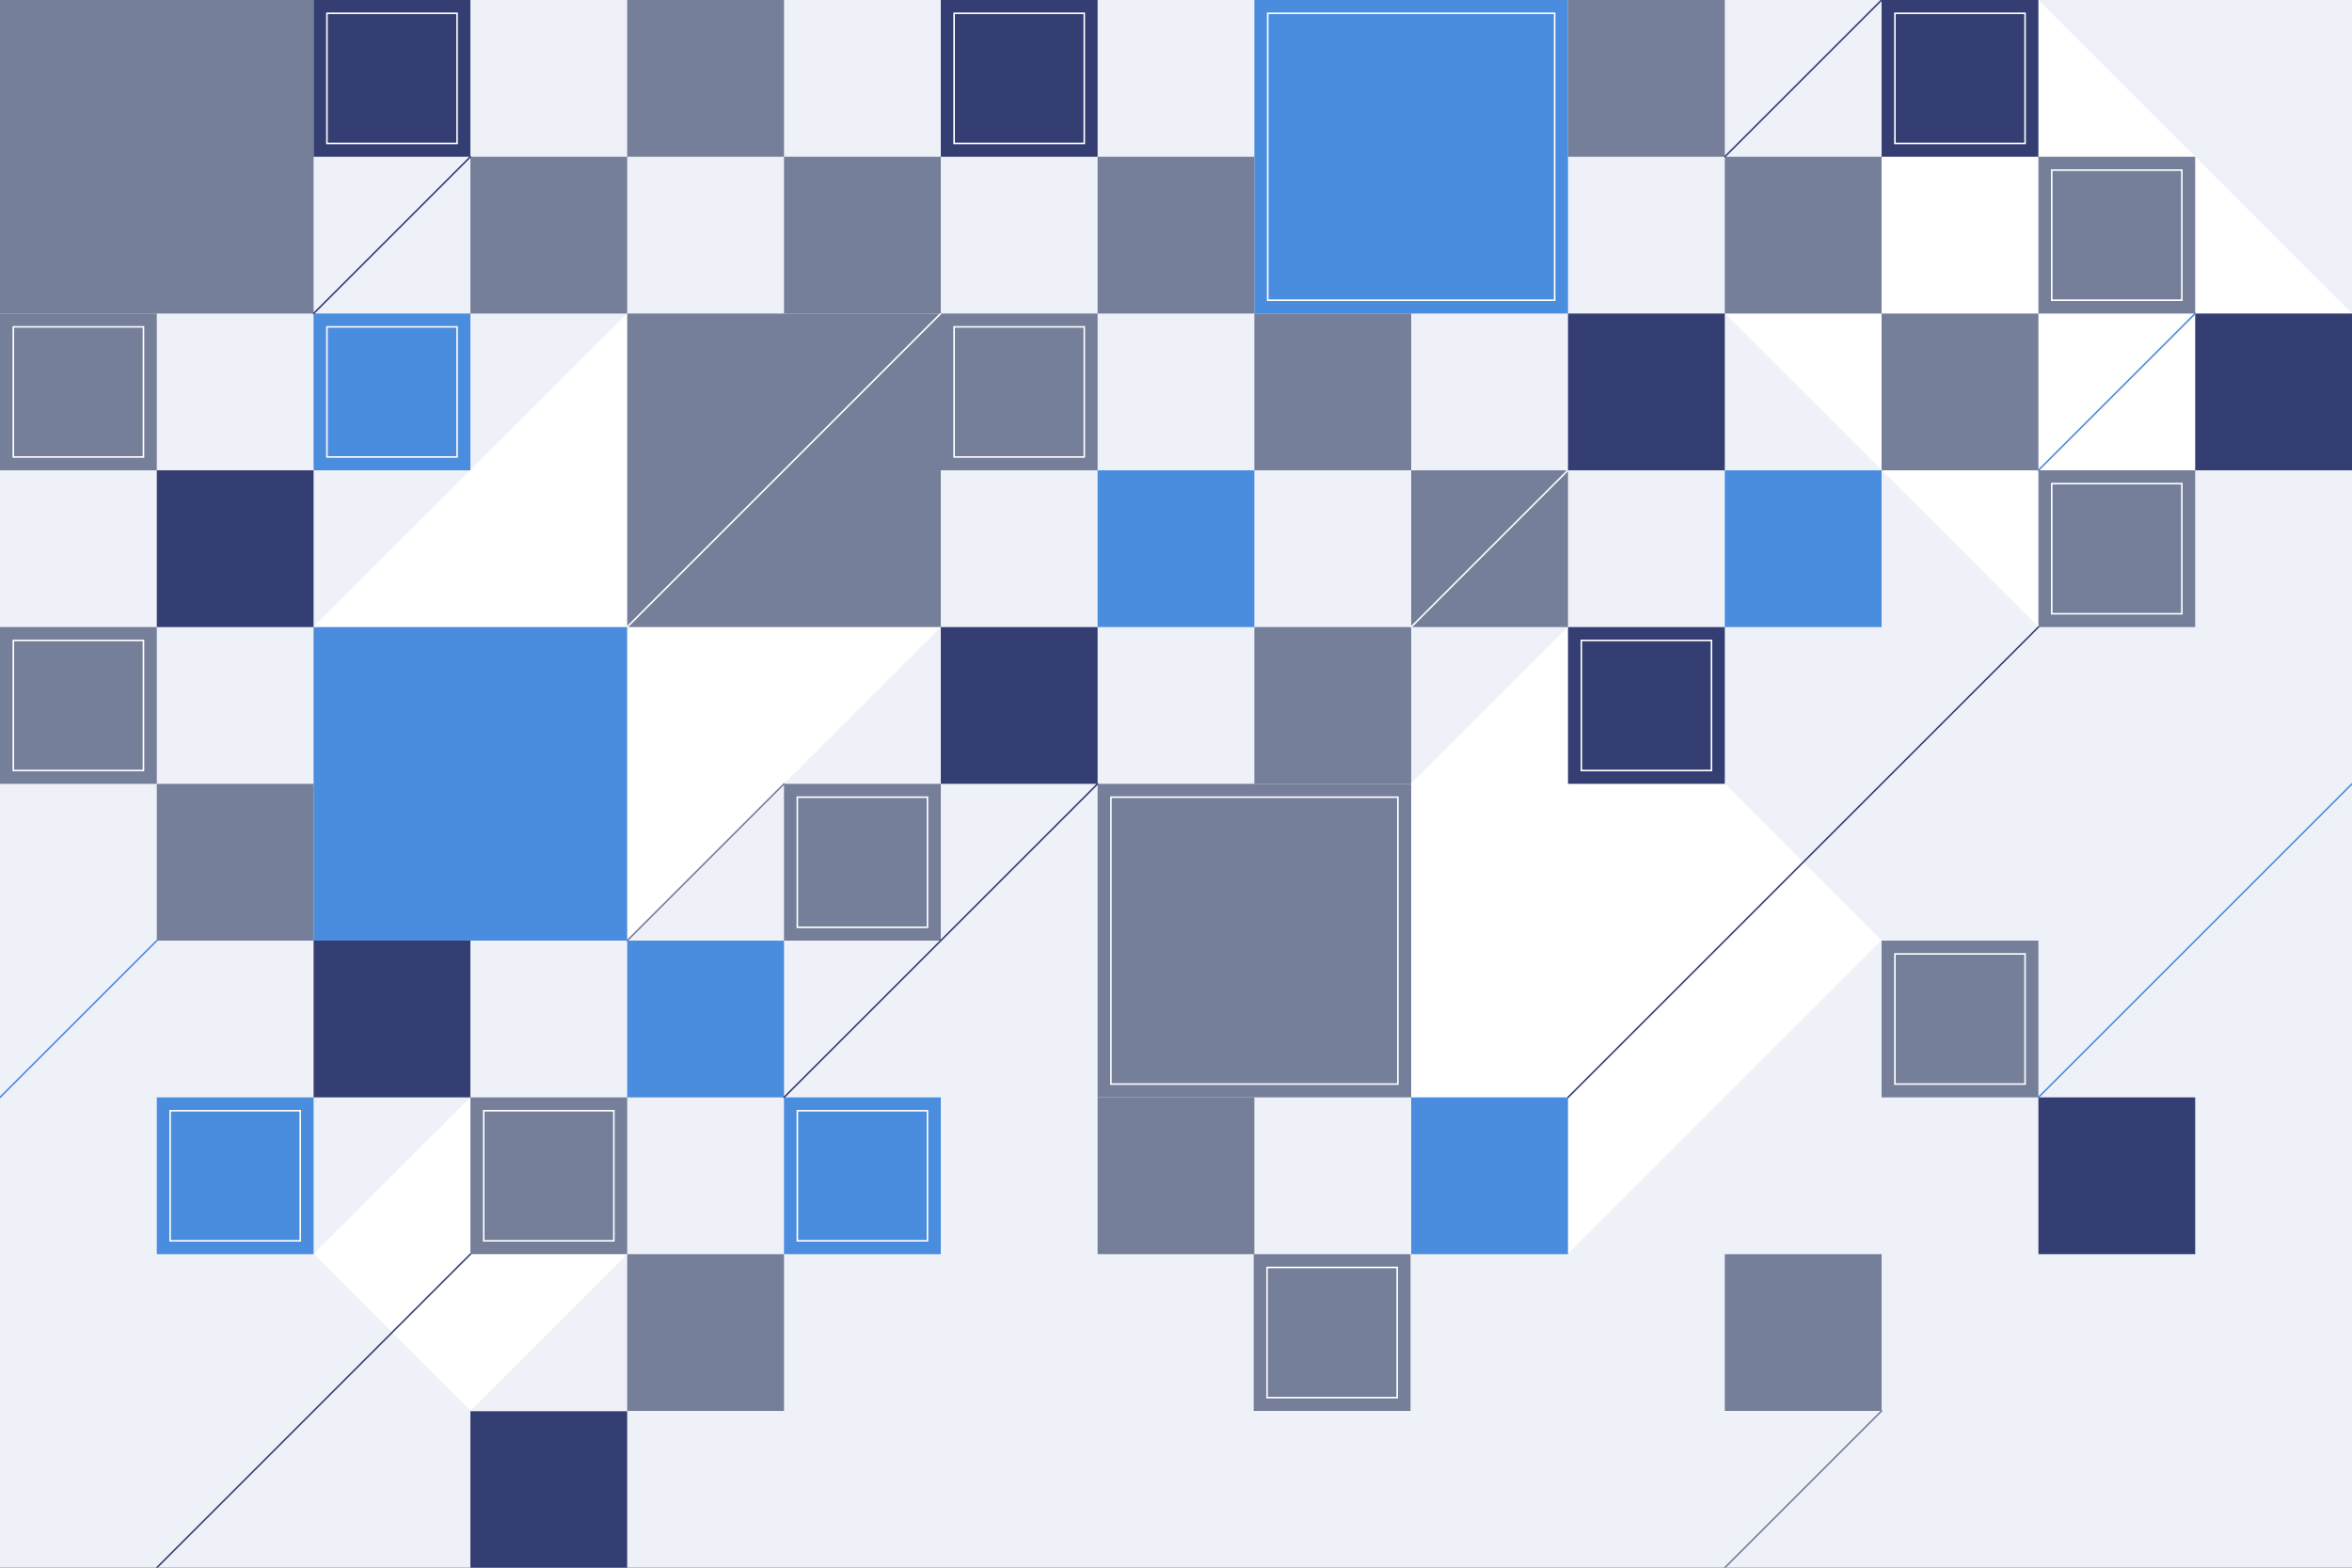 <?xml version="1.0" encoding="utf-8"?>
<!-- Generator: Adobe Illustrator 27.5.0, SVG Export Plug-In . SVG Version: 6.00 Build 0)  -->
<svg version="1.1" xmlns="http://www.w3.org/2000/svg" xmlns:xlink="http://www.w3.org/1999/xlink" x="0px" y="0px"
	 viewBox="0 0 750 500" style="enable-background:new 0 0 750 500;" xml:space="preserve">
<rect x="0" y="0" width="750" height="500" fill="#333333" stroke="none"/>
<g id="Background_1">
	<g>
		<g>
			<defs>
				<rect id="SVGID_00000008137467345168662350000016870857244994438026_" x="-539" width="500" height="500"/>
			</defs>
			<clipPath id="SVGID_00000035528269797045441070000000816997138553835944_">
				<use xlink:href="#SVGID_00000008137467345168662350000016870857244994438026_"  style="overflow:visible;"/>
			</clipPath>
			<g style="clip-path:url(#SVGID_00000035528269797045441070000000816997138553835944_);">
				<g>
					<rect x="-664" style="fill:#EFF1F9;" width="750" height="500"/>
				</g>
				<g>
					
						<rect x="-84.711" y="29.289" transform="matrix(0.707 -0.707 0.707 0.707 -74.811 19.39)" style="fill:#FFFFFF;" width="141.421" height="141.421"/>
				</g>
				<g>
					<g>
						<rect x="36" y="100" style="fill:#343E73;" width="50" height="50"/>
					</g>
					<rect x="-14" y="50" style="fill:#767F99;" width="50" height="50"/>
					<rect x="-14" y="150" style="fill:#767F99;" width="50" height="50"/>
					<g>
						<rect x="-14" y="350" style="fill:#343E73;" width="50" height="50"/>
					</g>
				</g>
				<path style="fill:#FFFFFF;" d="M31.5,54.5v41h-41v-41H31.5 M32,54h-42v42h42V54L32,54z"/>
				<path style="fill:#FFFFFF;" d="M31.5,154.5v41h-41v-41H31.5 M32,154h-42v42h42V154L32,154z"/>
				<path style="fill:#4A8CDD;" d="M-14,350.25c-0.065,0-0.128-0.024-0.177-0.073c-0.098-0.098-0.098-0.256,0-0.354l100-100
					c0.098-0.098,0.256-0.098,0.354,0c0.098,0.098,0.098,0.256,0,0.354l-100,100C-13.872,350.226-13.936,350.25-14,350.25z"/>
				<path style="fill:#4A8CDD;" d="M-14,150.25c-0.065,0-0.128-0.024-0.177-0.073c-0.098-0.098-0.098-0.256,0-0.354l50-50
					c0.098-0.098,0.256-0.098,0.354,0c0.098,0.098,0.098,0.256,0,0.354l-50,50C-13.872,150.226-13.936,150.25-14,150.25z"/>
			</g>
		</g>
	</g>
</g>
<g id="Background_2">
	<g>
		<rect style="fill:#EFF1F9;" width="750" height="500"/>
		
			<rect x="129.289" y="129.289" transform="matrix(0.707 0.707 -0.707 0.707 200 -82.843)" style="fill:#FFFFFF;" width="141.421" height="141.421"/>
		
			<rect x="429.289" y="229.289" transform="matrix(0.707 0.707 -0.707 0.707 358.579 -265.685)" style="fill:#FFFFFF;" width="141.421" height="141.421"/>
		
			<rect x="579.289" y="29.289" transform="matrix(0.707 0.707 -0.707 0.707 261.091 -430.33)" style="fill:#FFFFFF;" width="141.421" height="141.421"/>
		
			<rect x="114.645" y="364.645" transform="matrix(0.707 0.707 -0.707 0.707 326.777 11.091)" style="fill:#FFFFFF;" width="70.711" height="70.711"/>
		<g>
			<rect style="fill:#767F99;" width="100" height="100"/>
			<rect x="200" y="100" style="fill:#767F99;" width="100" height="100"/>
			<rect x="350" y="250" style="fill:#767F99;" width="100" height="100"/>
			<rect x="400" style="fill:#4A8CDD;" width="100" height="100"/>
			<rect x="100" y="200" style="fill:#4A8CDD;" width="100" height="100"/>
			<rect x="100" y="100" style="fill:#4A8CDD;" width="50" height="50"/>
			<rect x="150" y="50" style="fill:#767F99;" width="50" height="50"/>
			<rect x="600" y="100" style="fill:#767F99;" width="50" height="50"/>
			<rect x="700" y="100" style="fill:#343E73;" width="50" height="50"/>
			<rect x="650" y="50" style="fill:#767F99;" width="50" height="50"/>
			<rect x="650" y="150" style="fill:#767F99;" width="50" height="50"/>
			<rect x="600" style="fill:#343E73;" width="50" height="50"/>
			<rect x="300" y="200" style="fill:#343E73;" width="50" height="50"/>
			<rect x="350" y="150" style="fill:#4A8CDD;" width="50" height="50"/>
			<rect x="400" y="200" style="fill:#767F99;" width="50" height="50"/>
			<rect x="450" y="150" style="fill:#767F99;" width="50" height="50"/>
			<rect x="500" y="200" style="fill:#343E73;" width="50" height="50"/>
			<rect x="650" y="350" style="fill:#343E73;" width="50" height="50"/>
			<rect x="550" y="150" style="fill:#4A8CDD;" width="50" height="50"/>
			<rect x="600" y="300" style="fill:#767F99;" width="50" height="50"/>
			<rect x="400" y="100" style="fill:#767F99;" width="50" height="50"/>
			<rect y="200" style="fill:#767F99;" width="50" height="50"/>
			<rect x="50" y="150" style="fill:#343E73;" width="50" height="50"/>
			<rect x="550" y="50" style="fill:#767F99;" width="50" height="50"/>
			<rect y="100" style="fill:#767F99;" width="50" height="50"/>
			<rect x="200" style="fill:#767F99;" width="50" height="50"/>
			<rect x="250" y="250" style="fill:#767F99;" width="50" height="50"/>
			<rect x="100" y="300" style="fill:#343E73;" width="50" height="50"/>
			<rect x="50" y="350" style="fill:#4A8CDD;" width="50" height="50"/>
			<rect x="150" y="350" style="fill:#767F99;" width="50" height="50"/>
			<rect x="150" y="450.104" style="fill:#343E73;" width="50" height="50"/>
			<rect x="50" y="250" style="fill:#767F99;" width="50" height="50"/>
			<rect x="200" y="300" style="fill:#4A8CDD;" width="50" height="50"/>
			<rect x="250" y="350" style="fill:#4A8CDD;" width="50" height="50"/>
			<rect x="350" y="350" style="fill:#767F99;" width="50" height="50"/>
			<rect x="399.786" y="400" style="fill:#767F99;" width="50" height="50"/>
			<rect x="450" y="350" style="fill:#4A8CDD;" width="50" height="50"/>
			<rect x="550" y="400" style="fill:#767F99;" width="50" height="50"/>
			<rect x="200" y="400" style="fill:#767F99;" width="50" height="50"/>
			<rect x="250" y="50" style="fill:#767F99;" width="50" height="50"/>
			<rect x="300" style="fill:#343E73;" width="50" height="50"/>
			<rect x="500" style="fill:#767F99;" width="50" height="50"/>
			<rect x="500" y="100" style="fill:#343E73;" width="50" height="50"/>
			<rect x="350" y="50" style="fill:#767F99;" width="50" height="50"/>
			<rect x="300" y="100" style="fill:#767F99;" width="50" height="50"/>
			<rect x="100" style="fill:#343E73;" width="50" height="50"/>
		</g>
		<path style="fill:#FFFFFF;" d="M445.5,254.5v91h-91v-91H445.5 M446,254h-92v92h92V254L446,254z"/>
		<path style="fill:#FFFFFF;" d="M495.5,4.5v91h-91v-91H495.5 M496,4h-92v92h92V4L496,4z"/>
		<path style="fill:#FFFFFF;" d="M145.5,104.5v41h-41v-41H145.5 M146,104h-42v42h42V104L146,104z"/>
		<path style="fill:#FFFFFF;" d="M695.5,54.5v41h-41v-41H695.5 M696,54h-42v42h42V54L696,54z"/>
		<path style="fill:#FFFFFF;" d="M695.5,154.5v41h-41v-41H695.5 M696,154h-42v42h42V154L696,154z"/>
		<path style="fill:#FFFFFF;" d="M645.5,4.5v41h-41v-41H645.5 M646,4h-42v42h42V4L646,4z"/>
		<path style="fill:#FFFFFF;" d="M545.5,204.5v41h-41v-41H545.5 M546,204h-42v42h42V204L546,204z"/>
		<path style="fill:#FFFFFF;" d="M645.5,304.5v41h-41v-41H645.5 M646,304h-42v42h42V304L646,304z"/>
		<path style="fill:#FFFFFF;" d="M45.5,204.5v41h-41v-41H45.5 M46,204H4v42h42V204L46,204z"/>
		<path style="fill:#FFFFFF;" d="M45.5,104.5v41h-41v-41H45.5 M46,104H4v42h42V104L46,104z"/>
		<path style="fill:#FFFFFF;" d="M295.5,254.5v41h-41v-41H295.5 M296,254h-42v42h42V254L296,254z"/>
		<path style="fill:#FFFFFF;" d="M95.5,354.5v41h-41v-41H95.5 M96,354H54v42h42V354L96,354z"/>
		<path style="fill:#FFFFFF;" d="M195.5,354.5v41h-41v-41H195.5 M196,354h-42v42h42V354L196,354z"/>
		<path style="fill:#FFFFFF;" d="M295.5,354.5v41h-41v-41H295.5 M296,354h-42v42h42V354L296,354z"/>
		<path style="fill:#FFFFFF;" d="M445.286,404.5v41h-41v-41H445.286 M445.786,404h-42v42h42V404L445.786,404z"/>
		<path style="fill:#FFFFFF;" d="M345.5,4.5v41h-41v-41H345.5 M346,4h-42v42h42V4L346,4z"/>
		<path style="fill:#FFFFFF;" d="M345.5,104.5v41h-41v-41H345.5 M346,104h-42v42h42V104L346,104z"/>
		<path style="fill:#FFFFFF;" d="M145.5,4.5v41h-41v-41H145.5 M146,4h-42v42h42V4L146,4z"/>
		<path style="fill:#343E73;" d="M250,350.25c-0.065,0-0.128-0.024-0.177-0.073c-0.098-0.098-0.098-0.256,0-0.354l100-100
			c0.098-0.098,0.256-0.098,0.354,0c0.098,0.098,0.098,0.256,0,0.354l-100,100C250.128,350.226,250.064,350.25,250,350.25z"/>
		<path style="fill:#4A8CDD;" d="M650,350.25c-0.065,0-0.128-0.024-0.177-0.073c-0.098-0.098-0.098-0.256,0-0.354l100-100
			c0.098-0.098,0.256-0.098,0.354,0c0.098,0.098,0.098,0.256,0,0.354l-100,100C650.128,350.226,650.065,350.25,650,350.25z"/>
		
			<rect x="179.289" y="149.75" transform="matrix(0.707 -0.707 0.707 0.707 -32.843 220.711)" style="fill:#FFFFFF;" width="141.421" height="0.5"/>
		
			<rect x="439.645" y="174.75" transform="matrix(0.707 -0.707 0.707 0.707 15.381 387.132)" style="fill:#FFFFFF;" width="70.711" height="0.5"/>
		<path style="fill:#343E73;" d="M500,350.25c-0.065,0-0.128-0.024-0.177-0.073c-0.098-0.098-0.098-0.256,0-0.354l150-150
			c0.098-0.098,0.256-0.098,0.354,0c0.098,0.098,0.098,0.256,0,0.354l-150,150C500.128,350.226,500.065,350.25,500,350.25z"/>
		<path style="fill:#767F99;" d="M550,500.25c-0.065,0-0.128-0.024-0.177-0.073c-0.098-0.098-0.098-0.256,0-0.354l50-50
			c0.098-0.098,0.256-0.098,0.354,0c0.098,0.098,0.098,0.256,0,0.354l-50,50C550.128,500.226,550.065,500.25,550,500.25z"/>
		<path style="fill:#767F99;" d="M200,300.25c-0.065,0-0.128-0.024-0.177-0.073c-0.098-0.098-0.098-0.256,0-0.354l50-50
			c0.098-0.098,0.256-0.098,0.354,0c0.098,0.098,0.098,0.256,0,0.354l-50,50C200.128,300.226,200.064,300.25,200,300.25z"/>
		<path style="fill:#343E73;" d="M50,500.25c-0.065,0-0.128-0.024-0.177-0.073c-0.098-0.098-0.098-0.256,0-0.354l100-100
			c0.098-0.098,0.256-0.098,0.354,0c0.098,0.098,0.098,0.256,0,0.354l-100,100C50.128,500.226,50.064,500.25,50,500.25z"/>
		<path style="fill:#4A8CDD;" d="M650,150.25c-0.065,0-0.128-0.024-0.177-0.073c-0.098-0.098-0.098-0.256,0-0.354l50-50
			c0.098-0.098,0.256-0.098,0.354,0c0.098,0.098,0.098,0.256,0,0.354l-50,50C650.128,150.226,650.065,150.25,650,150.25z"/>
		<path style="fill:#4A8CDD;" d="M0,350.25c-0.065,0-0.128-0.024-0.177-0.073c-0.098-0.098-0.098-0.256,0-0.354l50-50
			c0.098-0.098,0.256-0.098,0.354,0c0.098,0.098,0.098,0.256,0,0.354l-50,50C0.128,350.226,0.064,350.25,0,350.25z"/>
		<path style="fill:#343E73;" d="M550,50.25c-0.065,0-0.128-0.024-0.177-0.073c-0.098-0.098-0.098-0.256,0-0.354l50-50
			c0.098-0.098,0.256-0.098,0.354,0c0.098,0.098,0.098,0.256,0,0.354l-50,50C550.128,50.226,550.065,50.25,550,50.25z"/>
		<path style="fill:#343E73;" d="M100,100.25c-0.065,0-0.128-0.024-0.177-0.073c-0.098-0.098-0.098-0.256,0-0.354l50-50
			c0.098-0.098,0.256-0.098,0.354,0c0.098,0.098,0.098,0.256,0,0.354l-50,50C100.128,100.226,100.064,100.25,100,100.25z"/>
	</g>
</g>

</svg>
